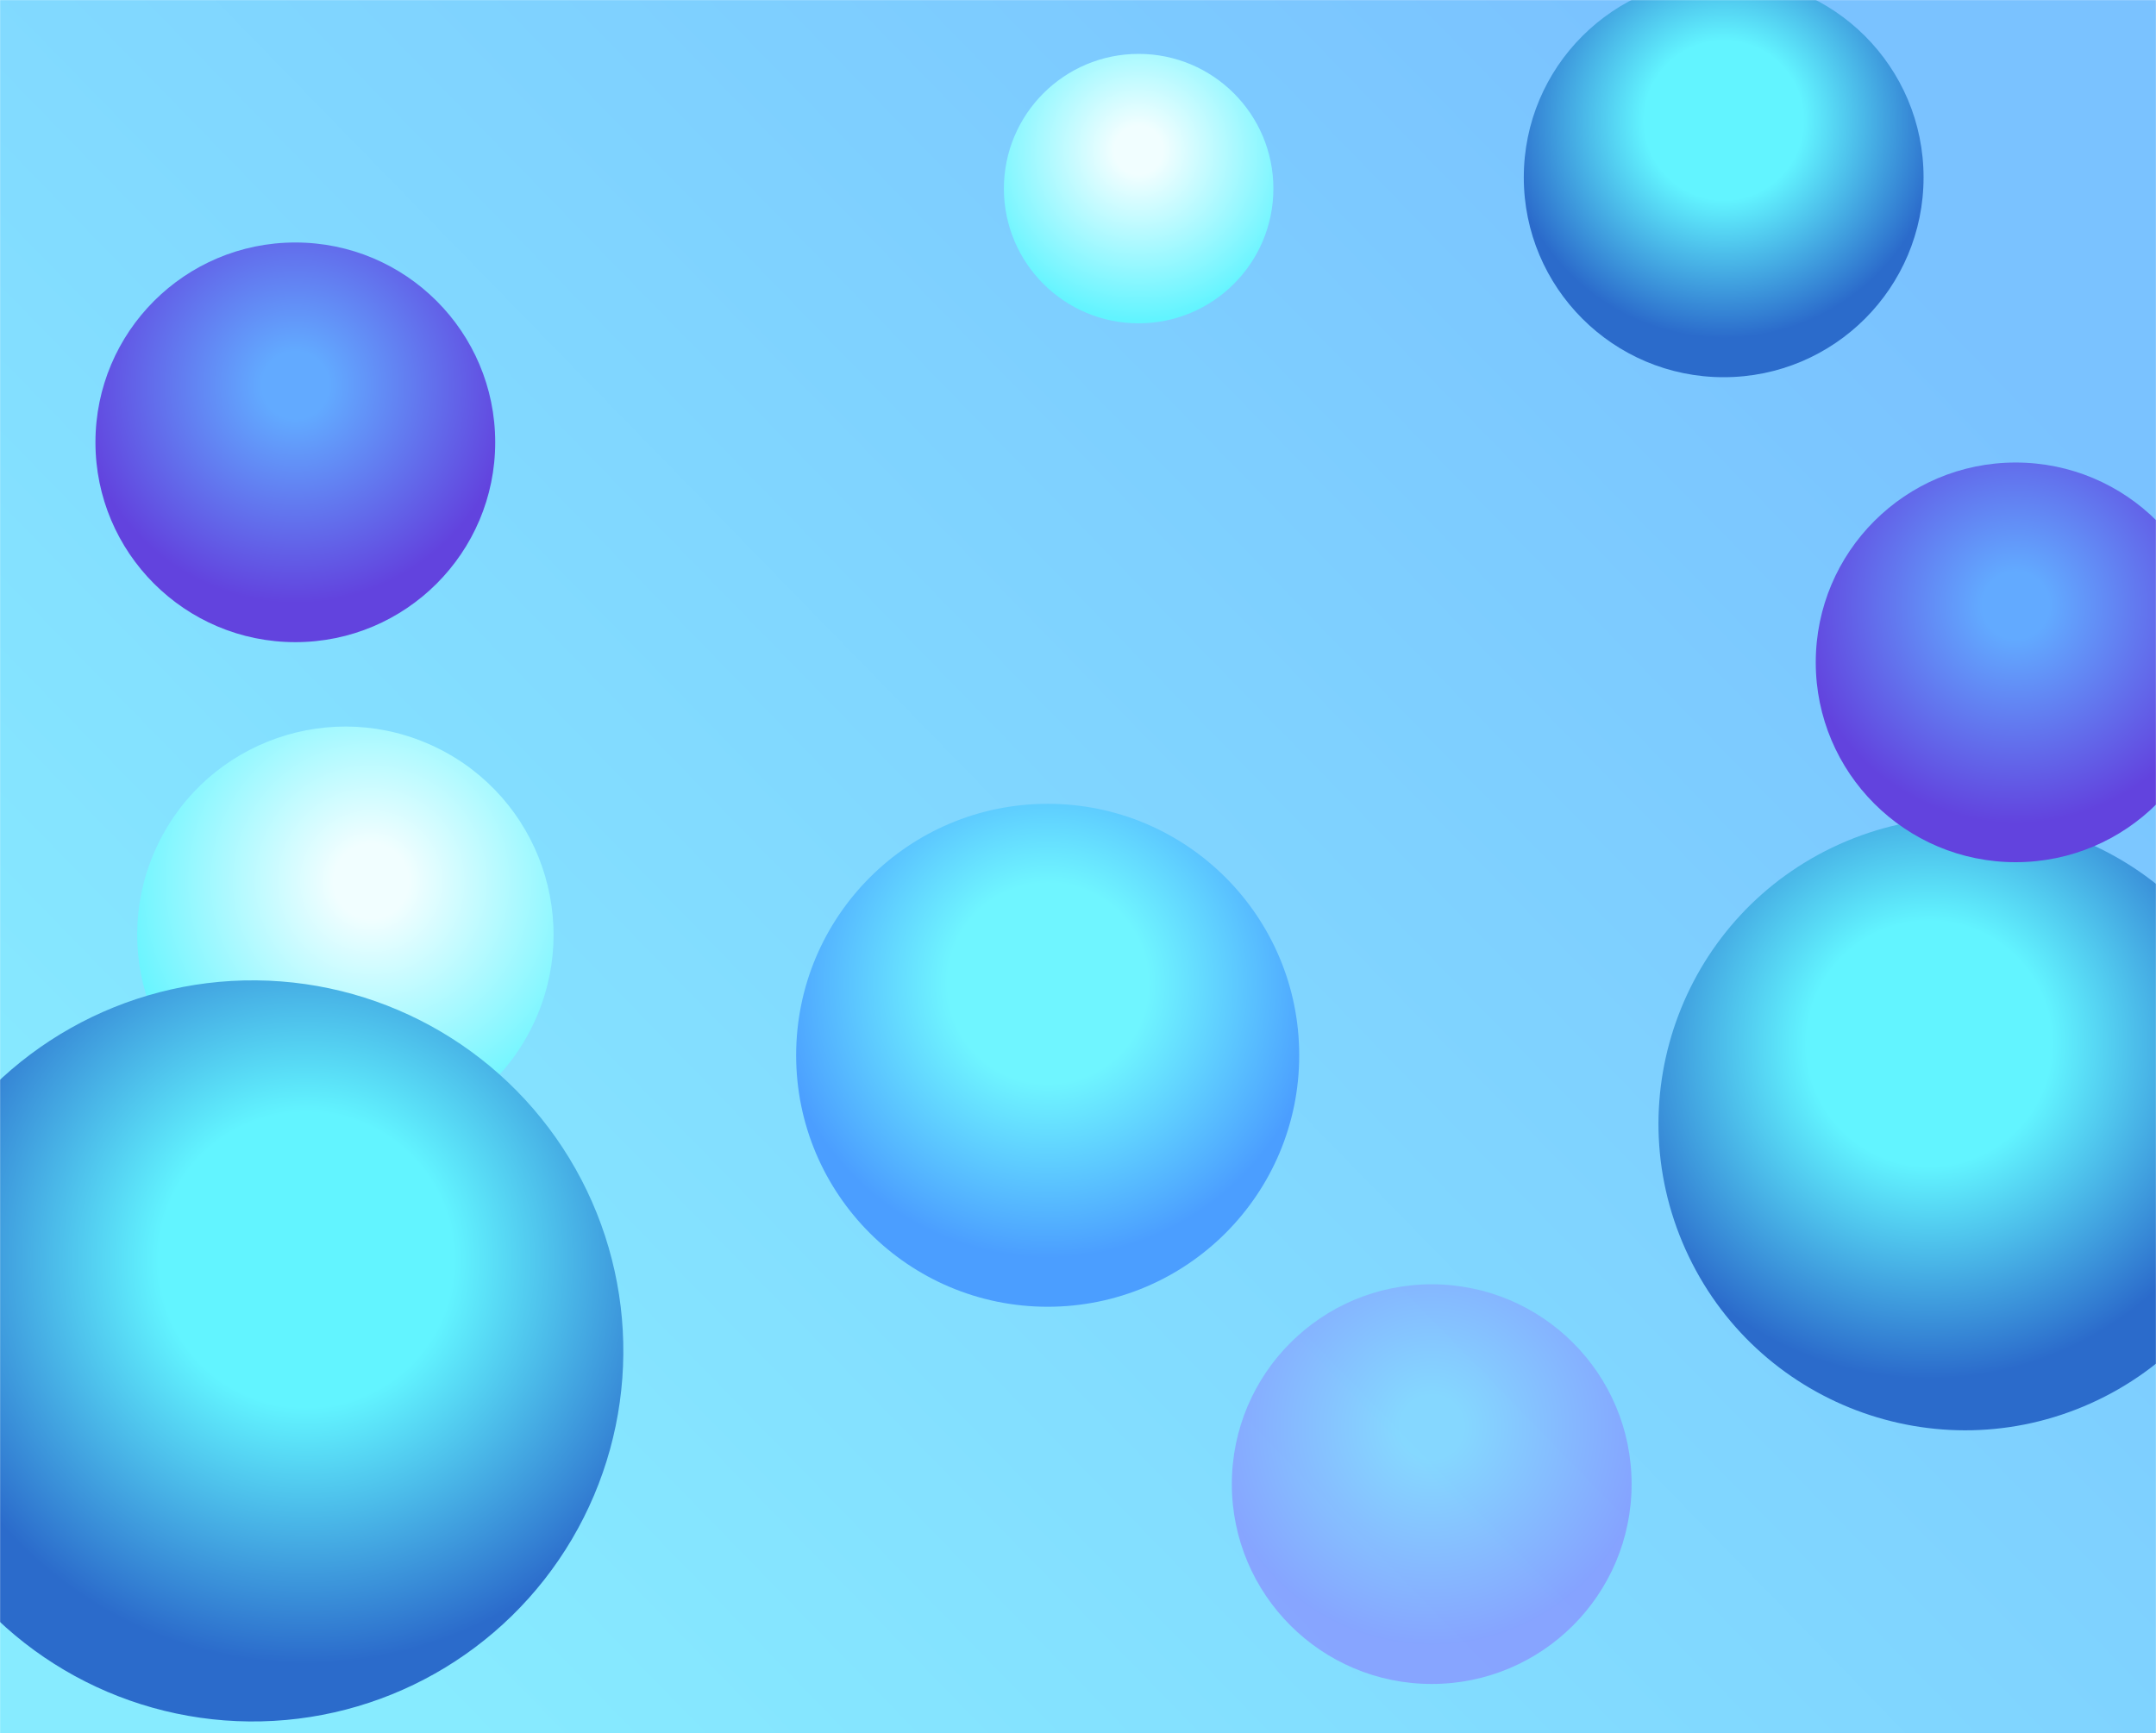 <svg width="1920" height="1544" viewBox="0 0 1920 1544" fill="none" xmlns="http://www.w3.org/2000/svg">
<mask id="mask0_1_269" style="mask-type:alpha" maskUnits="userSpaceOnUse" x="0" y="0" width="1920" height="1544">
<rect width="1920" height="1544" fill="url(#paint0_linear_1_269)"/>
</mask>
<g mask="url(#mask0_1_269)">
<rect width="1920" height="1544" fill="url(#paint1_linear_1_269)"/>
<g filter="url(#filter0_f_1_269)">
<circle cx="1750" cy="1001" r="273" transform="rotate(-24.213 1750 1001)" fill="url(#paint2_radial_1_269)"/>
<circle cx="263" cy="394" r="178" fill="url(#paint3_radial_1_269)"/>
<circle opacity="0.5" cx="1275" cy="1322" r="178" fill="url(#paint4_radial_1_269)"/>
<circle cx="1795" cy="590" r="178" fill="url(#paint5_radial_1_269)"/>
<circle cx="1535" cy="158" r="178" fill="url(#paint6_radial_1_269)"/>
<circle cx="1014" cy="168" r="120" fill="url(#paint7_radial_1_269)"/>
<circle cx="307.577" cy="832.577" r="185.367" transform="rotate(25.807 307.577 832.577)" fill="url(#paint8_radial_1_269)"/>
<circle cx="933" cy="940" r="224" fill="url(#paint9_radial_1_269)"/>
<g filter="url(#filter1_f_1_269)">
<circle cx="225.028" cy="1203.33" r="330.081" transform="rotate(30.545 225.028 1203.33)" fill="url(#paint10_radial_1_269)"/>
</g>
</g>
</g>
<defs>
<filter id="filter0_f_1_269" x="-155.106" y="-70" width="2228.17" height="1653.46" filterUnits="userSpaceOnUse" color-interpolation-filters="sRGB">
<feFlood flood-opacity="0" result="BackgroundImageFix"/>
<feBlend mode="normal" in="SourceGraphic" in2="BackgroundImageFix" result="shape"/>
<feGaussianBlur stdDeviation="25" result="effect1_foregroundBlur_1_269"/>
</filter>
<filter id="filter1_f_1_269" x="-136.642" y="841.659" width="723.339" height="723.339" filterUnits="userSpaceOnUse" color-interpolation-filters="sRGB">
<feFlood flood-opacity="0" result="BackgroundImageFix"/>
<feBlend mode="normal" in="SourceGraphic" in2="BackgroundImageFix" result="shape"/>
<feGaussianBlur stdDeviation="15.768" result="effect1_foregroundBlur_1_269"/>
</filter>
<linearGradient id="paint0_linear_1_269" x1="1525.5" y1="47.178" x2="191.837" y2="1347.55" gradientUnits="userSpaceOnUse">
<stop stop-color="#7AC2FF"/>
<stop offset="0.99" stop-color="#87EBFF"/>
</linearGradient>
<linearGradient id="paint1_linear_1_269" x1="1525.5" y1="47.178" x2="191.837" y2="1347.55" gradientUnits="userSpaceOnUse">
<stop stop-color="#7AC2FF"/>
<stop offset="0.99" stop-color="#87EBFF"/>
</linearGradient>
<radialGradient id="paint2_radial_1_269" cx="0" cy="0" r="1" gradientUnits="userSpaceOnUse" gradientTransform="translate(1750 923) rotate(115.041) scale(353.2)">
<stop offset="0.307" stop-color="#62F4FF"/>
<stop offset="0.843" stop-color="#2B6BCB"/>
</radialGradient>
<radialGradient id="paint3_radial_1_269" cx="0" cy="0" r="1" gradientUnits="userSpaceOnUse" gradientTransform="translate(263 343.143) rotate(115.041) scale(230.292)">
<stop offset="0.129" stop-color="#62AAFF"/>
<stop offset="0.843" stop-color="#6243DE"/>
</radialGradient>
<radialGradient id="paint4_radial_1_269" cx="0" cy="0" r="1" gradientUnits="userSpaceOnUse" gradientTransform="translate(1275 1271.14) rotate(115.041) scale(230.292)">
<stop offset="0.129" stop-color="#89D5FF"/>
<stop offset="0.843" stop-color="#8B6EFF"/>
</radialGradient>
<radialGradient id="paint5_radial_1_269" cx="0" cy="0" r="1" gradientUnits="userSpaceOnUse" gradientTransform="translate(1795 539.143) rotate(115.041) scale(230.292)">
<stop offset="0.129" stop-color="#62AAFF"/>
<stop offset="0.843" stop-color="#6243DE"/>
</radialGradient>
<radialGradient id="paint6_radial_1_269" cx="0" cy="0" r="1" gradientUnits="userSpaceOnUse" gradientTransform="translate(1535 107.143) rotate(115.041) scale(230.292)">
<stop offset="0.307" stop-color="#62F4FF"/>
<stop offset="0.843" stop-color="#2B6BCB"/>
</radialGradient>
<radialGradient id="paint7_radial_1_269" cx="0" cy="0" r="1" gradientUnits="userSpaceOnUse" gradientTransform="translate(1014 133.714) rotate(115.041) scale(155.253)">
<stop offset="0.139" stop-color="#F1FEFF"/>
<stop offset="0.973" stop-color="#62F4FF"/>
</radialGradient>
<radialGradient id="paint8_radial_1_269" cx="0" cy="0" r="1" gradientUnits="userSpaceOnUse" gradientTransform="translate(307.577 779.615) rotate(115.041) scale(239.822)">
<stop offset="0.139" stop-color="#F1FEFF"/>
<stop offset="0.973" stop-color="#62F4FF"/>
</radialGradient>
<radialGradient id="paint9_radial_1_269" cx="0" cy="0" r="1" gradientUnits="userSpaceOnUse" gradientTransform="translate(933 876) rotate(115.041) scale(289.805)">
<stop offset="0.307" stop-color="#6FF5FF"/>
<stop offset="0.843" stop-color="#4B9EFF"/>
</radialGradient>
<radialGradient id="paint10_radial_1_269" cx="0" cy="0" r="1" gradientUnits="userSpaceOnUse" gradientTransform="translate(225.028 1109.02) rotate(115.041) scale(427.05)">
<stop offset="0.307" stop-color="#62F4FF"/>
<stop offset="0.843" stop-color="#2B6BCB"/>
</radialGradient>
</defs>
</svg>
